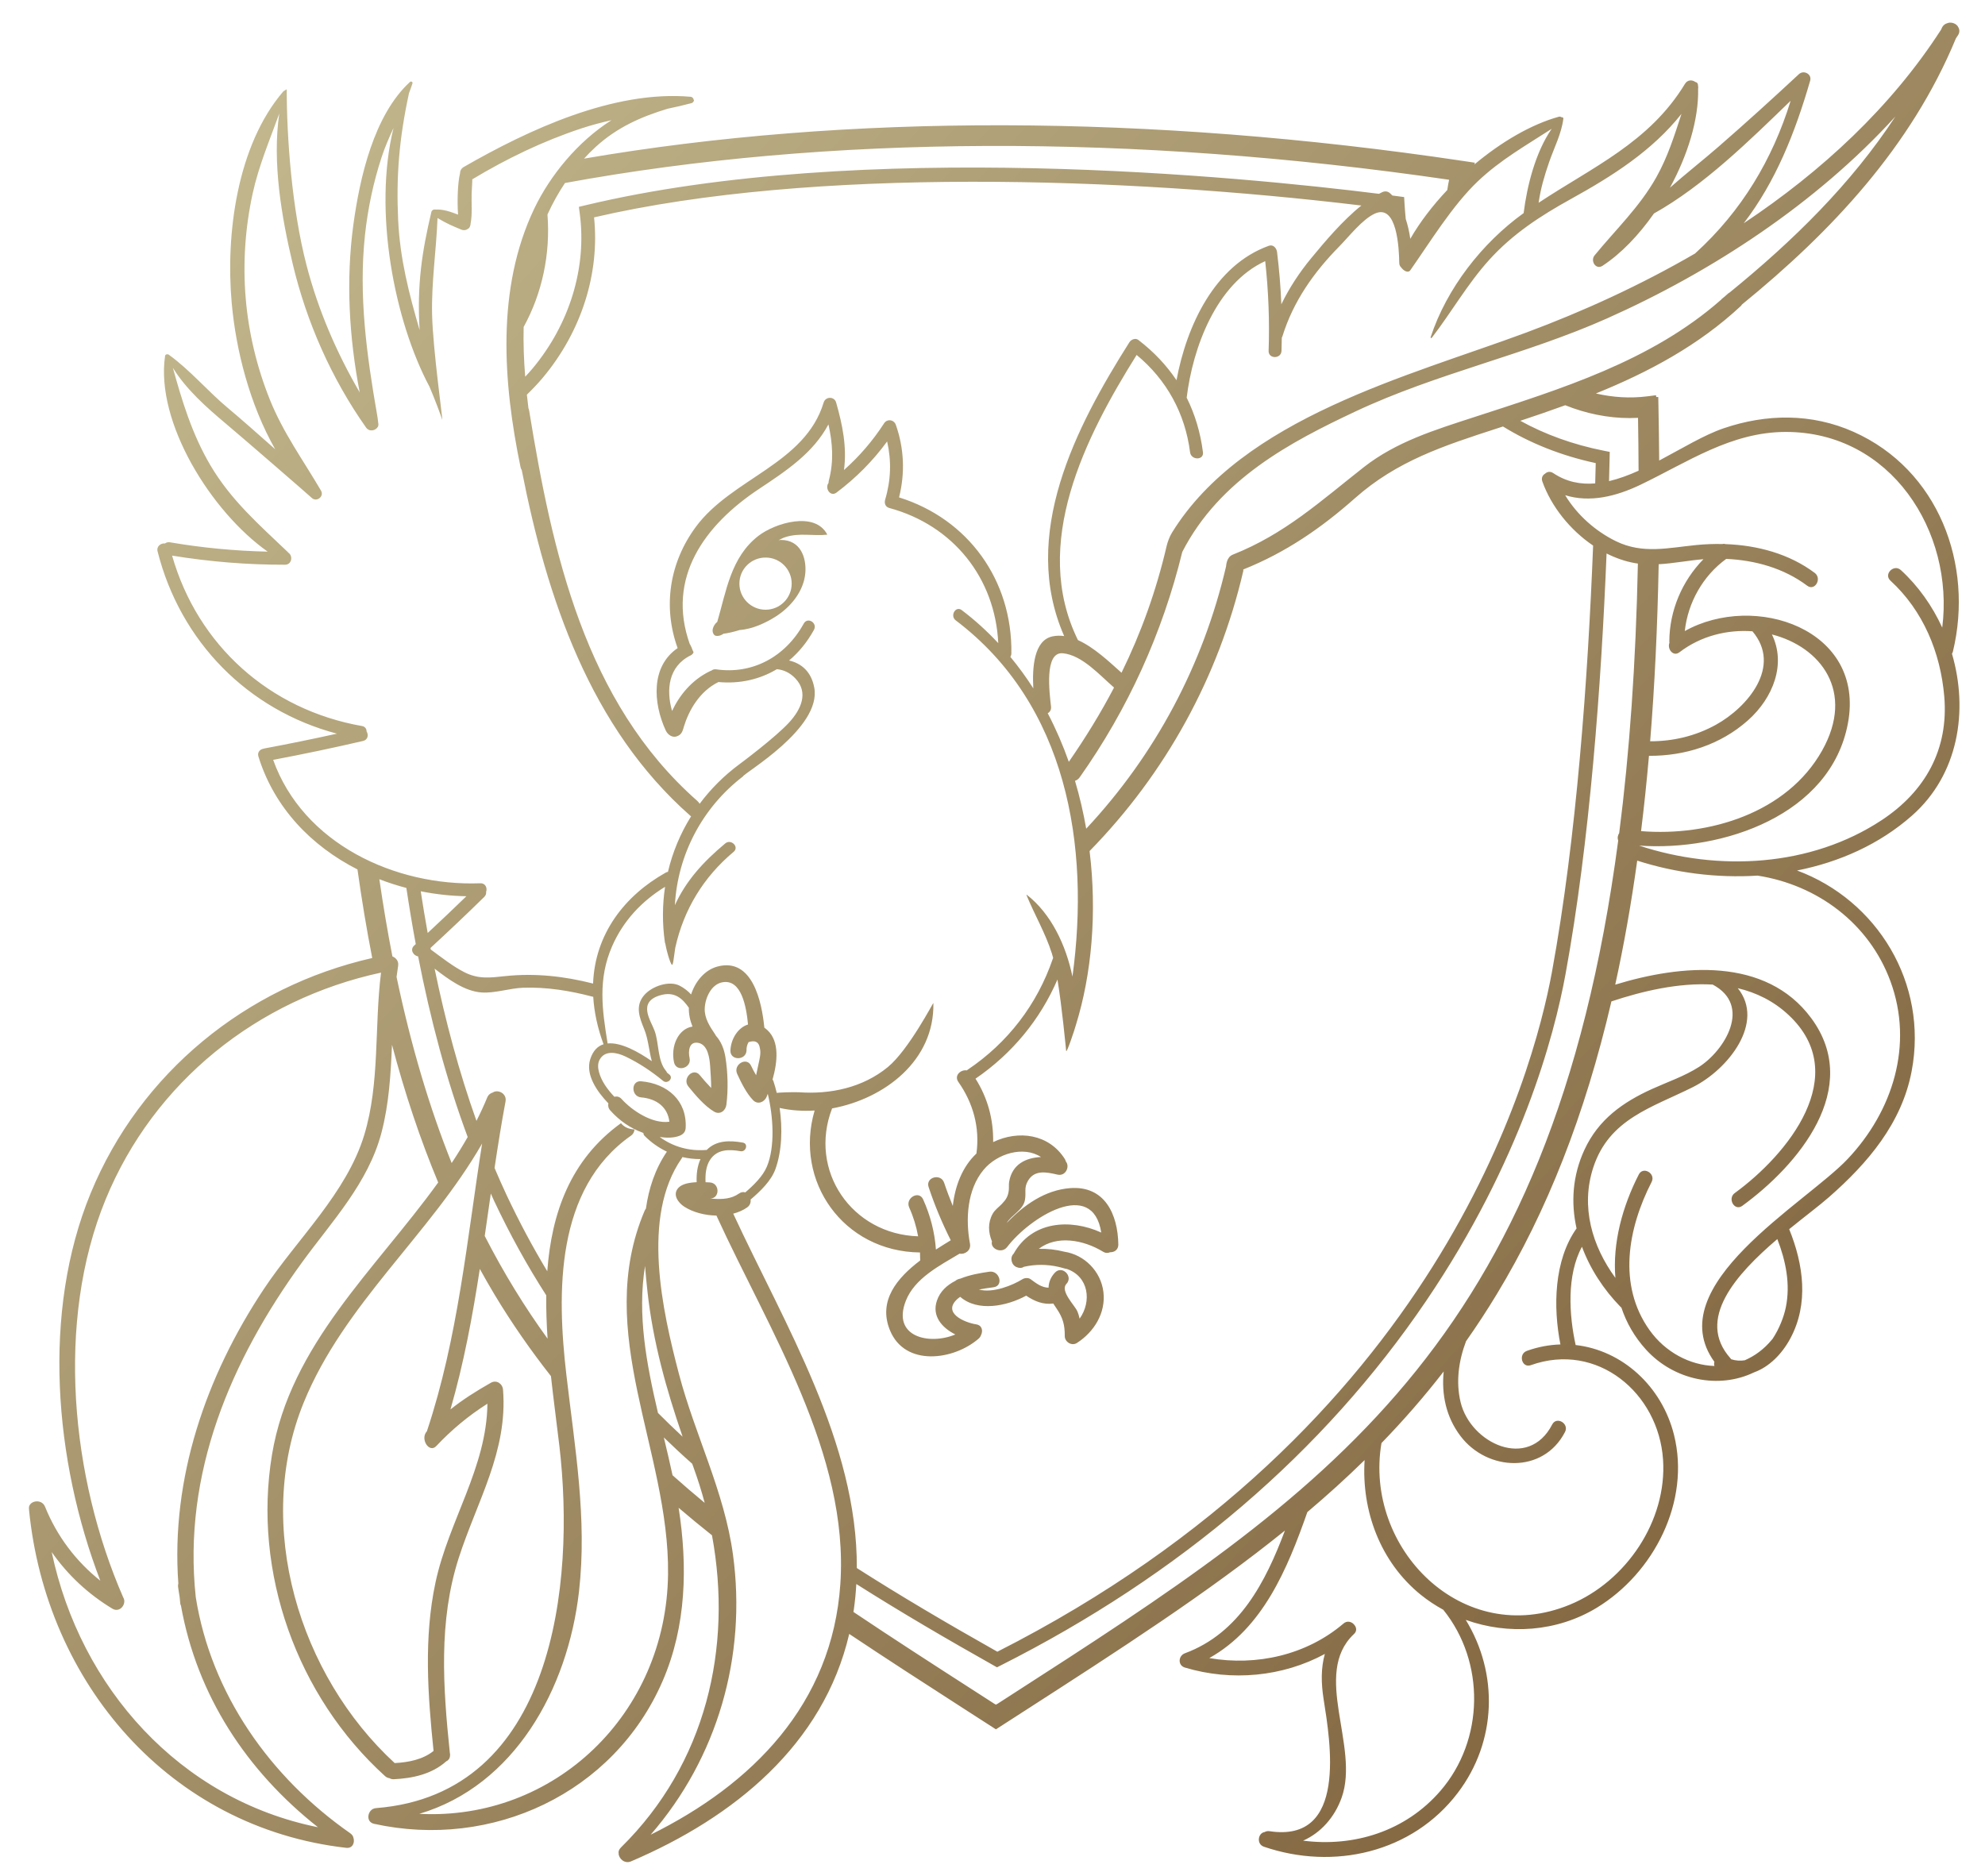 <svg xmlns="http://www.w3.org/2000/svg" viewBox="0 0 525.221 496.421">
							<defs></defs>
							<linearGradient id="a" x1="522.287" x2="34.203" y1="41.158" y2="482.253" gradientTransform="matrix(1 0 0 -1 0 497.276)" gradientUnits="userSpaceOnUse">
							  <stop offset="0" stop-color="#7a5c37"></stop>
							  <stop offset="1" stop-color="#c6bc92"></stop>
							</linearGradient>
							<path fill="url(#a)" d="M516.485 172.993c.104-.17.194-.358.249-.587 5.555-23.076-3.856-48.122-26.272-58.125-11.08-4.944-23.043-4.821-34.424-.935-5.18 1.769-11.013 5.347-17.027 8.525-.037-4.78-.094-9.608-.196-14.541l-.048-2.276-.538.011-.06-.476-2.262.287c-4.547.576-9.168.287-13.648-.752 13.945-5.647 27.182-12.711 38.397-23.185.119-.111.162-.235.25-.352 23.774-19.366 44.782-41.795 56.624-70.449.179-.278.377-.546.555-.826.511-.804.407-1.569.027-2.176-.042-.084-.083-.165-.138-.241-.036-.045-.079-.081-.118-.123-.153-.175-.325-.325-.535-.443-.04-.024-.084-.036-.124-.057-.179-.087-.356-.168-.556-.213-.188-.05-.376-.058-.571-.062-.076-.001-.148-.011-.224-.005-.157.012-.305.054-.457.101-.681.174-1.307.597-1.629 1.402-.042.105-.091.206-.133.312-13.244 20.546-31.609 37.53-52.25 51.283 8.431-10.983 13.58-23.908 17.582-37.73.51-1.761-1.709-2.912-2.976-1.733-6.996 6.508-14.072 12.93-21.281 19.203-4.167 3.626-8.64 7.121-12.849 10.851 4.683-8.568 7.651-18.068 7.46-26.204.061-.286.05-.56-.025-.812-.003-.06-.002-.121-.005-.18-.027-.471-.336-.732-.682-.775-.813-.61-2.075-.658-2.758.467-9.408 15.519-24.487 22.04-38.736 31.487.542-3.733 1.459-6.921 2.795-10.788 1.315-3.807 3.247-7.458 3.758-11.476.036-.282-.268-.433-.511-.376-.177-.14-.411-.212-.701-.131-7.347 2.04-15.259 6.701-22.332 12.63l.129-.465-3.055-.456c-83.068-12.414-163.102-12.575-232.659-.624.969-1.054 1.97-2.082 3.033-3.055 5.763-5.272 12.103-8.019 19.057-10.14 2.117-.445 4.229-.921 6.329-1.483.288-.077.456-.25.542-.454.159-.096.188-.301.061-.416-.048-.394-.35-.776-.832-.818-20.336-1.79-42.855 8.713-60.031 18.588-.162.093-.295.201-.413.315h-.038c-.019.027-.035.072-.053.102-.312.35-.454.767-.449 1.191-.658 2.582-.78 7.663-.534 10.994-1.935-.751-3.925-1.466-5.967-1.347-.169-.039-.348-.029-.52.031-.013.002-.025 0-.038.002-.044.006-.08.028-.112.054-.003.002-.007.003-.01.005-.002.002-.003.003-.005.004-.169.098-.313.25-.392.459-2.521 10.66-3.856 19.383-3.126 31.355-2.776-9.533-5.202-18.803-5.684-29.17-.536-11.535.251-21.45 2.872-33.546.328-.852.637-1.712.917-2.583.126-.391-.382-.634-.656-.382-9.588 8.793-13.308 25.459-14.984 37.797-1.998 14.709-1.132 29.785 1.684 44.366-6.143-10.565-10.968-21.711-14.076-33.665-3.918-15.069-5.239-33.992-5.239-46.565l-.722.451c-.062.021-.122.053-.172.112-12.275 14.29-15.279 37.824-13.668 55.939 1.123 12.629 4.794 26.931 11.501 38.753-4.545-4.012-9.159-8.121-12.339-10.761-5.458-4.531-10.113-10.149-15.858-14.286-.091-.065-.178-.074-.256-.051-.299-.06-.619.048-.675.432-2.572 17.565 12.236 41.263 27.155 51.774-8.67-.196-17.268-1.003-25.844-2.469-.532-.091-.989.044-1.342.302-1.067-.118-2.293.737-1.948 2.103 6.051 23.95 23.961 42.019 47.459 48.232-6.358 1.406-12.736 2.708-19.139 3.903-.081.015-.149.042-.221.065-.935.125-1.777.914-1.418 2.075 4.217 13.632 14.079 23.718 26.209 29.889 1.136 8.105 2.433 15.918 3.903 23.438-33.334 7.583-61.374 30.334-74.5 62.237-12.945 31.462-9.647 70.729 2.553 102.541-6.455-5.144-11.484-11.795-14.624-19.576-.955-2.365-4.666-1.527-4.233.707.002.048-.005.091-0.0.141 4.504 45.784 37.186 84.086 83.928 89.417 1.745.199 2.355-1.482 1.861-2.795-.065-.293-.244-.584-.553-.854-.064-.062-.133-.118-.205-.172-.003-.002-.006-.005-.009-.008-21.215-14.799-36.859-36.956-40.909-62.506-3.503-32.657 9.215-62.622 28.169-88.66 7.907-10.862 17.452-20.913 20.956-34.21 2.006-7.613 2.462-15.451 2.798-23.309 3.451 13.054 7.52 25.163 12.223 36.443-16.635 23.08-39.134 42.906-43.967 71.995-5.175 31.146 6.616 63.983 29.887 85.083.373.339.78.51 1.183.558.309.193.692.306 1.163.283 5.001-.245 10.045-1.335 13.856-4.731.551-.244.959-.729 1.003-1.461.045-.271.027-.541-.044-.799-1.788-17.238-3.041-34.805 2.358-51.574 4.841-15.037 13.01-28.181 11.716-44.513-.126-1.587-1.719-2.684-3.206-1.84-4.043 2.296-7.464 4.469-10.704 7.062 3.534-12.204 5.837-24.656 7.769-37.187 1.272 2.303 2.566 4.582 3.906 6.81 4.637 7.706 9.625 14.834 14.914 21.56.699 6.425 1.56 12.696 2.243 18.561 4.235 36.336-1.417 92.024-48.467 95.752-.024.002-.042.008-.065.011-.284.017-.545.086-.777.202-.043.02-.08.045-.12.068-.063.037-.127.072-.185.115-.048.036-.09.075-.132.114-1.157 1.015-1.203 3.232.716 3.653 31.186 6.853 63.435-8.041 76.334-37.779 6.293-14.507 6.646-30.447 4.236-45.851 2.882 2.464 5.826 4.886 8.829 7.277 5.502 29.753-1.584 60.479-24.076 82.599-.559.55-.716 1.098-.623 1.56-.007 1.361 1.553 2.865 3.268 2.133 27.239-11.634 50.898-30.865 57.742-60.191 9.677 6.465 19.764 12.984 30.346 19.794l7.419 4.775 1.053.678 1.05-.678 5.78-3.723c25.899-16.678 49.164-31.671 69.639-48.201-5.111 13.594-12.023 27.13-26.46 32.472-1.77.655-1.955 3.202 0 3.787 12.389 3.709 25.865 2.439 37.023-3.609-1.061 3.711-.99 7.771-.332 11.955 1.777 11.301 6.367 38.093-14.303 34.953-.505-.077-.948.026-1.317.232-1.726.243-2.224 3.176-.161 3.881 18.42 6.295 39.22 1.611 51.273-14.245 10.383-13.66 10.794-31.63 2.124-45.788 11.283 4.042 24.152 3.17 34.642-3.198 15.143-9.194 24.868-28.156 20.454-45.78-3.234-12.91-13.733-22.365-26.021-23.757-1.737-7.878-2.419-18.477 1.67-26.005 2.16 5.848 5.715 11.298 10.186 15.892.08.082.164.144.247.208 1.318 3.956 3.423 7.717 6.511 11.116 7.387 8.132 19.26 10.54 28.601 6.02 3.968-1.42 7.355-4.833 9.557-8.91 4.992-9.243 3.502-19.659-.268-28.978 4.125-3.354 8.006-6.264 10.536-8.484 10.269-9.008 19.249-19.539 21.866-33.331 4.419-23.284-9.151-45.256-30.324-53.1 11.212-2.223 21.804-6.93 30.407-14.515 12.33-10.87 14.986-27.784 10.584-42.85zm-85.267-62.361c.724 0 1.45-.021 2.196-.062.085 4.759.124 9.401.145 13.996-2.611 1.175-5.229 2.147-7.818 2.754.057-2.109.109-4.189.155-6.207l.034-1.531-1.501-.296c-8.194-1.617-15.655-4.338-22.163-7.934 3.979-1.32 7.95-2.679 11.886-4.116 5.454 2.191 11.259 3.397 17.067 3.397zm70.301-79.816c-11.676 17.85-27.169 33.001-43.843 46.573-.116.078-.239.112-.35.216-.33.308-.676.591-1.01.893-.25.201-.495.407-.745.608-.074.059-.096.129-.158.191-18.526 16.317-42.375 23.604-65.475 31.124-10.249 3.336-20.52 6.478-29.113 13.229-11.416 8.968-20.827 17.647-34.651 23.132-1.685.668-1.717 2.903-1.761 3.094-6.089 26.144-18.731 49.853-37.008 69.416-.745-4.26-1.725-8.499-2.966-12.669.464-.146.901-.438 1.244-.924 12.779-18.075 21.887-38.175 27.144-59.648 9.898-19.296 28.797-29.151 45.76-37.139 21.54-10.143 44.921-14.976 66.662-24.665 27.683-12.338 55.316-30.402 76.271-53.429zM278.307 252.249c.12.378.239.798.356 1.254-.029.061-.062.118-.085.186-4.143 12.117-11.914 22.25-22.543 29.39-.078.052-.142.111-.206.17-1.635-.262-3.449 1.364-2.253 3.061 3.931 5.582 5.717 12.097 4.786 18.903-.002.014 0.0.026-.002.04-3.779 3.558-5.661 8.619-6.257 13.875-.823-2.019-1.599-4.058-2.291-6.138-.861-2.589-4.977-1.48-4.109 1.133 1.609 4.84 3.576 9.529 5.861 14.081-1.236.761-2.569 1.58-3.926 2.458-.324-4.593-1.467-9.013-3.386-13.275-1.124-2.496-4.797-.332-3.679 2.151 1.112 2.47 1.884 5.016 2.355 7.622-17.535-.548-29.105-17.362-22.763-33.845 13.86-2.55 27.131-12.654 26.799-27.886-.005-.229-6.535 12.422-12.071 16.965-6.602 5.417-15.178 7.242-23.477 6.644-1.613-.077-5.493.079-5.893.166-.258-1.073-.548-2.113-.874-3.094-.057-.172-.141-.312-.242-.427 1.302-4.586 1.906-10.053-1.34-13.067-.274-.255-.55-.474-.826-.668-.669-6.896-3.162-18.575-12.337-16.196-3.505.909-5.971 4.067-7.043 7.409-.819-.898-1.811-1.684-2.995-2.306-2.798-1.469-7.407.123-9.446 2.522-2.413 2.839-1.216 5.924.037 8.977 1.078 2.624 1.251 5.685 2.015 8.459-3.62-2.513-8.205-5.048-11.7-4.69-1.444-8.9-2.622-16.997 1.19-25.725 2.941-6.732 7.845-11.947 14.013-15.727-.717 4.757-.756 9.678-.056 14.646.023.163.07.3.126.426.461 2.549 1.602 6.194 1.898 5.481.256-.617.249-1.274.724-4.407 2.226-10.112 7.506-18.771 15.45-25.402 1.554-1.297-.679-3.51-2.222-2.222-5.983 4.994-10.427 9.991-13.323 16.334.727-13.311 7.211-25.785 18.016-34.067.116-.814 20.904-12.759 18.858-23.527-.811-4.27-3.432-6.399-6.661-7.153 2.56-2.145 4.791-4.854 6.577-8.093 1.018-1.846-1.672-3.519-2.688-1.676-4.877 8.844-13.595 13.502-23.207 12.111-.487-.07-.904.075-1.228.336-.113.038-.225.075-.339.13-4.88 2.336-8.151 6.444-10.074 10.558-1.596-5.604-1-11.811 4.939-14.724.409-.201.627-.496.745-.816-.052-.119-.106-.239-.154-.36-.024-.044-.057-.078-.074-.13-.19-.573-.423-1.1-.7-1.62-.018-.01-.039-.014-.058-.023-6.275-17.589 3.916-31.528 18.277-41.065 7.323-4.863 14.392-9.553 18.404-17.115 1.093 4.934 1.468 9.73.089 14.94-.051.194-.061.375-.053.547-1.076 1.409.474 3.783 2.081 2.577 5.165-3.874 9.632-8.38 13.412-13.54 1.171 5.114 1.016 10.27-.537 15.439-.047.158-.067.307-.073.45-.063.727.286 1.475 1.197 1.722 16.924 4.594 27.992 18.544 28.818 35.761-2.942-3.143-6.15-6.08-9.668-8.739-1.613-1.219-3.181 1.508-1.586 2.713 29.479 22.284 35.599 59.688 30.884 94.266-1.742-8.411-5.684-16.667-12.054-21.622-.041-.032-.129-.005-.102.06 2.125 5.194 4.981 10.003 6.693 15.384zm-11.384 62.706c-.18 1.604-.692 2.45-1.867 3.674-.842.878-1.794 1.482-2.41 2.594-1.302 2.349-1.162 4.909-.175 7.291-.548 1.898 2.554 3.396 4.023 1.468 5.951-7.812 22.621-18.333 24.892-3.818-8.21-3.734-18.385-3.037-23.181 5.595-1.103 1.039-.565 3.125.883 3.586.6.257 1.28.257 1.833-.121 3.076-.686 6.098-.673 9.127.016.104.031.207.063.326.081.077.011.141.035.216.048.407.103.814.212 1.222.34.173.054.339.084.499.098 5.766 2.004 6.604 8.58 3.351 13.144-.146-.693-.349-1.376-.65-2.037-.691-1.518-4.587-5.33-2.845-7.155 1.893-1.984-1.115-5.001-3.013-3.013-1.113 1.167-1.671 2.541-1.714 4.013-1.869-.041-3.286-1.183-4.749-2.25-.586-.427-1.559-.37-2.151 0-2.536 1.585-7.816 3.77-11.526 2.737 1.329-.269 2.674-.438 3.914-.611 2.704-.378 1.553-4.484-1.133-4.109-2.396.335-5.217.829-7.727 1.846-.478.067-.931.271-1.283.578-2.207 1.127-4.032 2.764-4.875 5.218-1.419 4.13 1.387 7.231 4.867 8.969-6.821 2.876-16.889.706-13.087-8.942 2.326-5.901 8.876-9.255 14.221-12.448 1.333.286 3.077-.814 2.741-2.619-1.203-6.463-.789-14.323 3.622-19.594 3.57-4.266 10.52-6.392 15.172-3.353-3.978.19-7.633 1.87-8.43 6.544-.129.758-.012 1.489-.095 2.231zm-79.127-2.053c-.326-.016-.704-.036-1.111-.051-.098-1.993.086-4.216 1.17-5.892 1.867-2.885 5.055-2.856 8.086-2.317 1.483.264 2.12-2.007.627-2.273-3.418-.608-7.009-.681-9.59 1.948-.049-.002-.095-.007-.148-.003-4.516.342-8.734-.851-12.274-3.43 1.877.27 3.793.263 5.303-.35.927-.377 1.51-1.027 1.564-2.054.384-7.275-4.86-11.734-11.78-12.343-2.731-.241-2.715 4.022 0 4.261 4.17.367 7.022 2.615 7.469 6.443-4.553.631-9.954-3.022-12.621-5.994-.586-.653-1.291-.786-1.92-.603-1.807-1.896-3.462-4.154-4.096-6.587-.275-1.055-.362-2.21.17-3.208 1.423-2.673 4.652-1.925 6.871-.86 3.571 1.714 6.881 3.919 9.932 6.436 1.161.958 2.838-.7 1.666-1.666-.191-.158-.407-.334-.634-.518-.047-.148-.125-.294-.243-.432-2.308-2.705-1.837-7.35-3.033-10.632-.991-2.718-4.573-7.525 1.341-9.355 4.048-1.253 6.098.953 7.718 3.248-.037 1.746.324 3.391.966 4.984-3.816.589-5.815 5.269-4.879 9.484.594 2.676 4.703 1.543 4.109-1.133-.386-1.737-.22-4.549 2.367-4.023 2.507.509 2.934 4.16 3.071 6.092.137 1.931.265 3.885.276 5.834-1.121-1.161-2.244-2.453-3.02-3.404-1.733-2.127-4.731.904-3.013 3.013 1.821 2.235 4.304 5.204 6.851 6.674 1.534.885 3.01-.291 3.206-1.84.51-4.028.387-8.608-.26-12.624-.34-2.111-1.133-4.143-2.53-5.666-.05-.105-.099-.211-.17-.317-1.406-2.09-2.873-4.268-2.77-6.897.107-2.716 1.671-6.303 4.584-6.892 5.15-1.041 6.435 6.52 6.872 11.157-2.56.764-4.518 3.685-4.657 6.859-.12 2.742 4.141 2.736 4.261 0-.032-.784.148-1.516.542-2.195 1.743-.573 2.739-.044 2.989 1.585.344 1.404-.085 2.903-.375 4.271-.206.973-.405 1.94-.618 2.903-.477-.817-.937-1.644-1.333-2.504-1.145-2.488-4.819-.326-3.679 2.151 1.054 2.29 2.448 5.153 4.236 6.978 1.22 1.245 2.99.488 3.561-.94.097-.243.197-.503.298-.766 1.45 5.954 1.976 14.025-.243 19.282-1.069 2.531-3.437 4.857-5.711 6.81-.494-.172-1.068-.122-1.652.291-2.048 1.447-4.373 1.541-6.809 1.388-.276-.017-.549-.04-.822-.068 2.62.008 2.579-4.121-.114-4.255zM157.187 57.521c57.811-13.446 140.819-10.635 203.029-3.133-5.015 4-9.788 9.71-13.283 13.943-3.135 3.797-5.79 7.843-7.897 12.192-.187-4.619-.562-9.228-1.138-13.844-.125-1.002-1.001-2.059-2.157-1.643-14.373 5.16-21.76 21.154-24.445 35.578-2.674-3.987-6.048-7.56-10.12-10.67-.75-.573-1.888-.09-2.332.611-14.217 22.459-29.02 51.029-17.268 77.764-1.033-.137-2.068-.135-3.096.085-4.922 1.05-5.371 8.229-5.072 13.752-1.846-2.895-3.873-5.677-6.072-8.334.158-.242.261-.538.267-.9.289-19.366-11.409-35.587-29.718-41.297 1.609-6.389 1.352-12.921-.845-19.193-.489-1.396-2.293-1.677-3.115-.407-2.989 4.616-6.528 8.741-10.608 12.35.788-6.053-.354-11.821-2.085-17.877-.468-1.638-2.802-1.603-3.287 0-4.93 16.299-24.352 20.054-33.847 32.948-6.977 9.475-8.75 21.092-4.801 32.062-7.099 4.842-6.514 14.448-3.16 21.757.582 1.268 1.891 2.075 3.094 1.533 1.243-.444 1.462-1.649 1.725-2.519 1.252-4.135 4.057-9.309 9.146-11.797 5.59.517 10.9-.668 15.455-3.4 1.76.169 3.426.9 4.887 2.434 3.594 3.774 1.5 8.245-1.659 11.685-3.711 4.04-13.021 10.951-13.17 11.061-4.076 3.018-7.587 6.541-10.489 10.44-.16-.273-.364-.534-.628-.767-29.764-26.21-38.374-65.824-44.485-103.285-.038-.232-.107-.43-.19-.613-.148-1.198-.285-2.397-.413-3.597 1.498-1.458 2.939-2.961 4.265-4.548 10.17-12.18 15.048-27.533 13.515-42.371zM281.232 172.873c5.123.484 9.844 5.902 13.538 9.072-3.501 6.689-7.495 13.2-11.967 19.655-1.556-4.41-3.411-8.716-5.581-12.858.576-.307.966-.897.87-1.785-.361-3.33-1.896-14.561 3.139-14.084zm109.797-124.898c5.981-5.687 12.779-9.503 19.532-13.884-4.299 6.235-6.521 15.112-7.412 22.3-11.027 7.936-20.359 19.909-24.614 32.857-.066.201.205.274.314.132 5.215-6.773 9.429-14.24 15.181-20.605 6.199-6.859 13.56-11.653 21.591-16.094 10.993-6.078 21.572-12.784 29.297-22.561-1.866 5.707-3.626 11.394-6.673 16.806-4.444 7.895-10.688 13.77-16.336 20.671-1.163 1.421.327 3.904 2.112 2.737 4.856-3.173 9.577-8.088 13.603-13.837 13.214-7.401 25.176-19.199 36.174-29.835-4.805 15.587-13.025 29.248-25.162 40.299-.036.033-.059.068-.092.102-14.447 8.389-29.66 15.349-44.78 20.966-31.034 11.528-74.903 22.49-93.67 52.938-.639 1.011-1.182 2.559-1.404 3.509-2.79 11.986-6.778 23.013-11.941 33.552-3.15-2.803-7.22-6.71-11.529-8.641-12.501-25.438 1.975-53.808 15.528-75.462 7.931 6.559 12.831 15.466 14.14 25.755.273 2.147 3.685 2.174 3.409 0-.663-5.215-2.112-10.04-4.308-14.442 0-.002.001-.004.001-.005 1.594-13.128 7.764-30.153 20.776-36.132.87 7.898 1.174 15.783.904 23.741-.074 2.194 3.334 2.191 3.409 0 .039-1.158.065-2.314.08-3.469.065-.113.121-.237.164-.376 2.871-9.26 8.323-16.968 15.085-23.831 2.555-2.594 6.081-7.167 9.403-8.656 5.849-2.623 6.369 9.243 6.427 13.077.008.52.209.912.505 1.186.671.944 1.86 1.538 2.399.769 5.251-7.481 11.174-17.184 17.885-23.565zm-7.604-.407c-.19.898-.344 1.803-.477 2.71-3.884 4.111-7.258 8.521-9.79 12.919-.26-1.777-.649-3.57-1.209-5.266-.133-1.401-.252-2.818-.336-4.277l-.086-1.502-1.493-.198c-.515-.068-1.054-.139-1.61-.211-.208-.212-.417-.424-.641-.617-.628-.541-1.328-.607-2.065-.266-.282.13-.565.283-.848.43-36.393-4.558-136.818-14.504-210.107 3.062l-1.601.384.221 1.632c1.944 14.331-2.615 29.344-12.506 41.191-.609.73-1.257 1.432-1.914 2.129-.352-4.392-.515-8.783-.41-13.16 4.923-8.964 7.111-19.358 6.303-29.756 1.318-2.908 2.866-5.698 4.633-8.344 69.509-12.761 150.176-13.093 233.935-.859zM72.275 201.079c7.968-1.506 15.901-3.171 23.801-5.004 1.305-.303 1.471-1.646.918-2.534-.003-.656-.368-1.265-1.226-1.416-24.466-4.31-43.449-21.36-50.233-45.094 9.901 1.613 19.837 2.434 29.882 2.41 1.823-.004 2.128-2.354.919-3.147-.044-.056-.088-.112-.144-.165-7.646-7.302-15.037-13.71-20.52-22.995-4.884-8.269-7.561-17.224-9.929-25.804 3.496 5.707 8.963 10.528 13.942 14.715 5.057 4.252 22.21 19.129 22.784 19.694 1.264 1.244 3.379-.346 2.468-1.904-4.717-8.061-10.026-15.33-13.543-24.101-3.438-8.575-5.625-17.686-6.39-26.893-.767-9.22-.128-18.575 1.843-27.61 1.609-7.376 4.525-14.186 7.05-21.193-1.919 12.921.643 27.588 3.552 39.792 3.683 15.448 10.251 30.311 19.404 43.298.881 1.25 2.58.824 3.115-.184.018-.02.039-.035.056-.058.033-.047.052-.137.063-.25.059-.226.058-.472-.012-.728-.065-.821-.25-1.888-.306-2.213-2.745-15.758-4.917-31.539-3.192-47.545.751-6.967 2.212-13.88 4.39-20.543.869-2.66 1.989-5.214 3.157-7.743-5.444 22.022.245 51.096 9.511 68.455 1.359 3.143 3.008 7.561 3.387 8.793.138-.223-2.477-18.688-2.69-27.809-.201-8.611 1.107-17.048 1.435-25.603 2.651 1.575 3.893 2.052 6.212 3.031.744.314 1.391.172 1.848-.185.252-.127.452-.354.546-.699 0-.002.001-.004.001-.005.094-.217.144-.45.147-.684.49-2.504.19-5.524.272-7.996.041-1.231.178-2.481.171-3.708 9.144-5.502 18.742-10.128 28.89-13.482 2.629-.869 5.283-1.561 7.949-2.173-8.943 5.647-16.278 14.698-20.427 23.383-10.12 21.188-8.264 46.063-3.645 68.414.063.306.177.562.32.784 6.627 33.828 18.067 68.116 44.627 91.504.062.055.122.088.183.134-2.833 4.536-4.898 9.492-6.124 14.699-.192.025-.389.084-.59.197-10.888 6.12-18.715 16.216-19.218 29.357-7.635-1.94-15.332-2.801-23.221-1.969-3.975.419-7.08.873-10.823-1.025-3.08-1.561-6.024-3.907-8.903-6.014-.026-.135-.053-.27-.079-.405 4.81-4.434 9.561-8.931 14.229-13.515.414-.406.545-.873.493-1.312.361-1.015-.144-2.349-1.529-2.297-22.544.847-46.889-10.478-54.818-32.656zm40.889 45.812c-.662-3.667-1.275-7.347-1.841-11.036 3.984.801 8.039 1.24 12.079 1.314-3.375 3.28-6.789 6.519-10.238 9.722zm-16.784 53.444c-4.661 15.375-17.791 27.575-26.533 40.721-15.367 23.109-24.672 50.184-22.661 77.995-.078.248-.11.531-.07.859.115.92.278 1.82.418 2.73.062.575.096 1.148.167 1.723.025.205.111.365.179.54 4.262 23.77 17.339 43.69 36.25 58.63-36.548-7.371-62.897-36.942-70.454-72.832 4.196 6.015 9.585 11.091 16.055 14.993 2.04 1.231 3.918-1.371 2.855-3.008l.002 0c-13.793-31.618-17.918-72.935-4.649-105.267 12.796-31.179 40.232-52.986 72.879-60.045-1.792 14.24-.26 29.18-4.439 42.962zm8.546-41.824c.123-.972.26-1.942.416-2.91.202-1.246-.578-2.155-1.513-2.508-1.276-6.537-2.427-13.346-3.458-20.43 2.332.905 4.722 1.675 7.151 2.311.745 4.967 1.57 9.924 2.487 14.853-.144.132-.284.267-.428.398-1.194 1.091-.201 2.676 1.051 2.852 3.219 16.517 7.484 32.673 13.116 47.814-1.332 2.338-2.751 4.629-4.242 6.881-5.828-14.567-10.709-30.833-14.582-49.261zm8.027 120.243c-1.877 1.997.603 5.911 2.486 3.908 4.107-4.369 8.55-8.043 13.527-11.203-.16 16.828-10.239 30.972-13.727 47.267-3.147 14.703-2.049 29.788-.521 44.62-2.878 2.308-6.657 3.014-10.285 3.211-25.256-23.238-37.355-62.79-24.085-95.379 10.618-26.075 33.368-44.428 47.214-68.568-4.016 25.576-6.373 51.45-14.61 76.144zm15.304-51.684c.541-3.743 1.072-7.488 1.61-11.233.281.628.551 1.265.843 1.884 4.174 8.867 8.764 17.175 13.825 25.058-.046 3.802.093 7.641.352 11.469-6.051-8.345-11.596-17.35-16.629-27.178zM110.935 479.99c25.129-7.453 39.31-32.956 42.266-58.846 2.199-19.261-1.128-38.245-3.342-57.318-2.523-21.735-2.965-49.225 17.104-63.306.62-.435.878-1.035.914-1.641-1.39-.064-2.691-.548-3.576-1.654-13.448 9.708-18.359 23.894-19.497 39.182-3.835-6.358-7.427-13.073-10.799-20.237-1.095-2.326-2.135-4.7-3.15-7.093.879-5.891 1.816-11.772 2.907-17.624.393-2.107-2.056-3.258-3.367-2.348-.617.173-1.177.587-1.476 1.312-.869 2.108-1.825 4.17-2.85 6.193-4.588-12.851-8.216-26.412-11.078-40.28 3.816 2.946 7.965 5.956 12.352 6.297 3.554.276 7.474-1.126 11.098-1.246 6.215-.207 12.325.779 18.311 2.355.074.02.143.024.214.034.233 3.951 1.105 8.147 2.73 12.571-1.552.483-2.806 1.696-3.528 3.976-1.299 4.1 1.823 8.571 4.805 11.663-.139.61-.024 1.284.507 1.877 2.379 2.652 5.255 4.685 8.615 5.901.045.016.097.031.142.048-.003.269.094.548.341.795 1.744 1.748 3.73 3.141 5.876 4.158-3.151 4.645-4.806 9.765-5.551 15.089-.124.149-.239.317-.33.531-13.709 32.243 6.57 63.508 6.188 96.168-.434 37.079-30.138 65.298-65.827 63.441zm60.384-138.194c1.464 13.364 4.99 25.873 9.299 38.395-2.228-2.069-4.406-4.163-6.52-6.294-3.032-12.949-5.512-25.961-3.422-38.888.171 2.278.397 4.548.643 6.787zm6.633 48.599c-.714-3.329-1.505-6.666-2.307-10.01 2.423 2.351 4.916 4.674 7.509 6.963.098.269.194.537.292.806 1.15 3.152 2.152 6.339 3.013 9.548-2.896-2.398-5.734-4.83-8.507-7.307zm44.4 28.76c-2.157 31.842-23.348 53.086-50.187 66.35 17.644-20.306 25.446-47.131 21.779-74.092-2.273-16.709-10.038-31.624-14.289-47.796-4.414-16.793-10.018-41.696.702-57.055.087-.124.151-.247.207-.37 1.551.36 3.153.54 4.786.531-.86 1.882-1.108 4.047-1.014 6.118-1.888.079-3.843.421-4.839 1.498-1.647 1.783-.052 3.938 1.555 4.978 2.283 1.478 5.414 2.308 8.522 2.357.013.033.022.066.037.099 13.803 30.159 35.07 63.007 32.742 97.382zm-28.347-97.989c1.359-.356 2.62-.898 3.686-1.651.768-.543 1.008-1.338.912-2.083 2.645-2.247 5.461-4.974 6.574-8.071 1.714-4.771 1.898-10.712 1.111-16.186.064.019.12.044.19.059 2.879.632 5.951.83 9.065.64-5.478 18.663 7.552 37.325 27.88 37.562.037.702.056 1.408.053 2.117-6.126 4.639-11.176 10.65-8.02 18.427 3.99 9.834 17.007 7.941 23.5 2.236.303-.266.485-.559.588-.857.602-1.125.352-2.644-1.236-2.898-3.241-.519-9.055-3.071-4.964-6.74.226-.203.475-.374.721-.548 4.616 4.018 12.237 2.522 17.454-.305 2.271 1.515 4.483 2.414 7.17 2.082.277.443.573.876.867 1.306 1.667 2.439 2.198 4.306 2.174 7.294-.012 1.567 1.836 2.719 3.206 1.84 4.555-2.926 7.698-7.958 7.016-13.524-.664-5.423-4.987-9.818-10.346-10.635-2.233-.568-4.49-.818-6.752-.76 4.733-3.612 11.693-2.471 17.018.764.668.406 1.316.39 1.853.138 1.092.036 2.2-.643 2.177-2.051-.129-8.023-3.605-15.617-12.774-14.911-6.584.507-12.25 4.464-16.743 9.212 1.172-2.046 4.31-3.402 4.802-6.029.391-2.087-.334-3.221.84-5.18 1.738-2.9 4.85-2.262 7.774-1.58 2.19.511 3.344-2.162 2.211-3.482-.053-.217-.134-.437-.276-.661-4.215-6.648-12.282-7.683-18.954-4.464.094-5.955-1.425-11.661-4.668-16.781 9.692-6.643 17.074-15.58 21.684-26.238 1.22 7.468 2.107 17.086 2.304 18.89.089.814 2.322-5.848 2.558-6.81 4.198-13.484 5.638-29.763 3.635-46.08.005-.005.011-.009.017-.015 20.119-20.572 34.118-46.036 40.646-74.065.036-.157.005-.287.013-.434 11.166-4.466 20.55-10.889 29.566-18.881 11.108-9.846 23.509-13.875 37.415-18.39.577-.187 1.154-.377 1.73-.565 7.087 4.382 15.357 7.715 24.538 9.689-.041 1.754-.088 3.554-.138 5.374-3.849.325-7.591-.382-11.1-2.724-.823-.549-1.62-.362-2.167.149-.654.39-1.056 1.118-.717 2.069 2.34 6.568 7.298 12.814 13.432 16.956-1.364 34.914-4.369 77.223-10.89 112.815-5.005 27.307-30.353 120.814-146.747 179.903-13.523-7.626-25.86-14.909-37.182-22.143.18-33.149-19.103-64.448-32.703-93.78zm73.388 127.47l-3.439 2.216-.442.244-.426-.244-5.11-3.291c-11.218-7.219-21.929-14.129-32.161-20.998.032-.212.073-.42.103-.633.321-2.262.535-4.515.661-6.76 11.995 7.601 24.287 14.765 36.372 21.568l.846.476.867-.436c47.646-24.027 85.564-56.509 112.7-96.544 25.069-36.986 33.851-70.003 36.854-86.392 6.436-35.122 9.467-76.712 10.873-111.376 2.38 1.197 4.876 2.08 7.43 2.536.285.051.571.09.856.13-.545 26.437-2.218 50.074-4.947 71.33-.396.594-.51 1.351-.256 1.94-17.741 134.075-77.883 172.849-160.781 226.234zm113.74 25.271c-9.262 10.723-22.905 14.914-36.337 13.178 4.659-2.068 8.337-6.143 10.211-11.424 4.792-13.503-7.878-32.664 3.177-43.189.875-.742.775-1.714.231-2.406-.637-.899-1.974-1.357-3.008-.372-9.752 8.274-22.93 11.242-35.436 9.073 14.166-7.92 20.659-23.535 25.949-38.631 5.245-4.439 10.297-9.005 15.149-13.76-.848 13.411 4.129 26.97 14.896 35.67 1.863 1.506 3.856 2.808 5.926 3.946 11.133 13.81 10.865 34.458-.759 47.916zm36.016-148.839c-5.99 8.429-6.226 20.824-4.271 30.706-2.915.093-5.893.632-8.869 1.698-2.362.846-1.344 4.642 1.044 3.787 17.51-6.268 33.809 7.315 34.982 25.006 1.076 16.215-9.805 32.222-24.608 38.349-28.518 11.803-54.619-15.039-49.896-42.738 5.786-5.969 11.275-12.248 16.458-18.943-.594 6.005.587 11.988 4.451 17.086 7.105 9.376 21.913 10.058 27.653-1.079 1.156-2.243-2.232-4.233-3.392-1.982-6.301 12.227-21.609 5.004-24.235-5.895-1.285-5.332-.531-10.931 1.438-16.141 2.812-3.999 5.53-8.138 8.142-12.453 13.276-21.93 23.303-47.336 30.326-77.473 8.316-2.762 17.817-4.981 26.8-4.452 10.504 5.581 3.138 17.478-3.648 21.803-3.859 2.46-8.244 3.938-12.388 5.816-7.814 3.541-14.191 8.098-17.882 16.052-3.194 6.882-3.629 14.044-2.106 20.852zm55.368 20.897c-.52 2.536-1.752 5.716-3.557 8.416-.048.048-.097.087-.143.143-2.076 2.521-4.521 4.291-7.136 5.432-1.142.201-2.354.138-3.628-.263-.059-.091-.118-.182-.196-.269-9.188-10.29 1.501-22.227 12.413-31.533 2.235 5.745 3.507 11.928 2.247 18.075zm27.674-86.33c6.207 16.849.628 34.429-11.32 47.075-11.106 11.755-49.832 33.538-35.252 53.669-.105.363-.108.742.017 1.094-6.496-.211-12.988-3.622-17.172-9.487-8.52-11.941-5.727-26.967.545-39.211 1.15-2.246-2.237-4.235-3.392-1.982-4.319 8.431-6.972 18.135-6.192 27.365-6.157-8.396-9.242-18.826-5.861-29.193 4.201-12.882 15.486-15.848 26.34-21.276 9.437-4.719 19.173-17.19 11.903-26.19 4.891 1.164 9.477 3.385 13.44 7.086 17.008 15.883-.32 36.998-14.233 47.12-2.024 1.473-.066 4.882 1.983 3.392 14.811-10.776 31.948-31.17 18.223-49.702-12.035-16.25-34.414-14.172-51.837-8.831 2.281-10.371 4.216-21.297 5.816-32.821 10.042 3.231 21.041 4.656 31.859 3.967 15.847 2.47 29.507 12.657 35.133 27.926zm-2.318-42.596c-18.755 12.366-43.174 13.644-64.146 6.734 0-.002 0-.004.001-.005 22.13 1.575 50.698-8.063 55.229-32.394 4.645-24.945-24.717-34.711-43.171-24.38.816-7.532 4.801-14.622 10.966-19.099 7.676.354 15.24 2.459 21.431 7.101 2.023 1.517 3.983-1.891 1.983-3.392-6.747-5.06-15.154-7.31-23.569-7.617-.264-.088-.554-.099-.855-.023-2.294-.048-4.584.038-6.837.258-7.417.725-14.217 2.464-21.303-.99-5.408-2.636-10.314-6.956-13.466-12.192 6.546 2.032 13.467.334 19.936-2.769 12.467-5.981 23.942-13.94 38.373-13.972 27.859-.063 44.68 26.363 41.462 51.778-2.631-5.736-6.326-10.979-10.936-15.209-1.86-1.706-4.645 1.064-2.777 2.777 8.666 7.952 13.264 19.028 14.25 30.669 1.185 13.984-5.034 25.119-16.571 32.726zm-56.147-46.938c-.642 1.631.984 3.78 2.656 2.501 5.713-4.37 12.708-6.032 19.304-5.546 7.869 9.272-1.239 20.064-9.649 24.726-5.427 3.008-11.373 4.391-17.414 4.378 1.193-14.713 1.94-30.304 2.255-46.85 3.95-.217 7.896-1.009 11.842-1.332-5.651 5.767-8.998 13.6-9.026 21.789-0.0.119.016.226.032.334zm20.761 20.533c6.716-5.972 10.165-14.953 6.35-22.745 12.832 3.28 22.097 15.038 13.277 30.742-9.267 16.5-29.905 22.764-47.898 21.308.795-6.458 1.494-13.092 2.091-19.926 9.5.052 18.894-2.899 26.181-9.379z"></path>
							<linearGradient id="b" x1="529.227" x2="41.143" y1="48.838" y2="489.933" gradientTransform="matrix(1 0 0 -1 0 497.276)" gradientUnits="userSpaceOnUse">
							  <stop offset="0" stop-color="#7a5c37"></stop>
							  <stop offset="1" stop-color="#c6bc92"></stop>
							</linearGradient>
							<path fill="url(#b)" d="M200.67 141.805c-7.336 5.666-8.529 14.785-10.894 22.787-.143.102-.282.219-.411.369-.486.565-.841 1.29-.812 2.012.019.462.302 1.201.928 1.288.746.104 1.378-.16 1.931-.552 1.364-.18 2.825-.532 4.315-.992 3.352-.227 6.903-1.903 9.459-3.522 4.176-2.642 7.499-6.846 7.897-11.561.341-4.034-1.25-8.749-6.448-8.749-.199 0-.398.057-.625.057.597-.284 1.136-.597 1.761-.795 3.75-1.221 7.3-.256 11.078-.653.028 0 .028-.028.028-.057-3.267-6.221-13.748-3.068-18.208.369zm8.806 12.641c0 3.806-3.096 6.903-6.903 6.903-3.835 0-6.931-3.096-6.931-6.903 0-3.835 3.096-6.903 6.931-6.903 3.806 0 6.903 3.068 6.903 6.903z"></path>
						  </svg>
